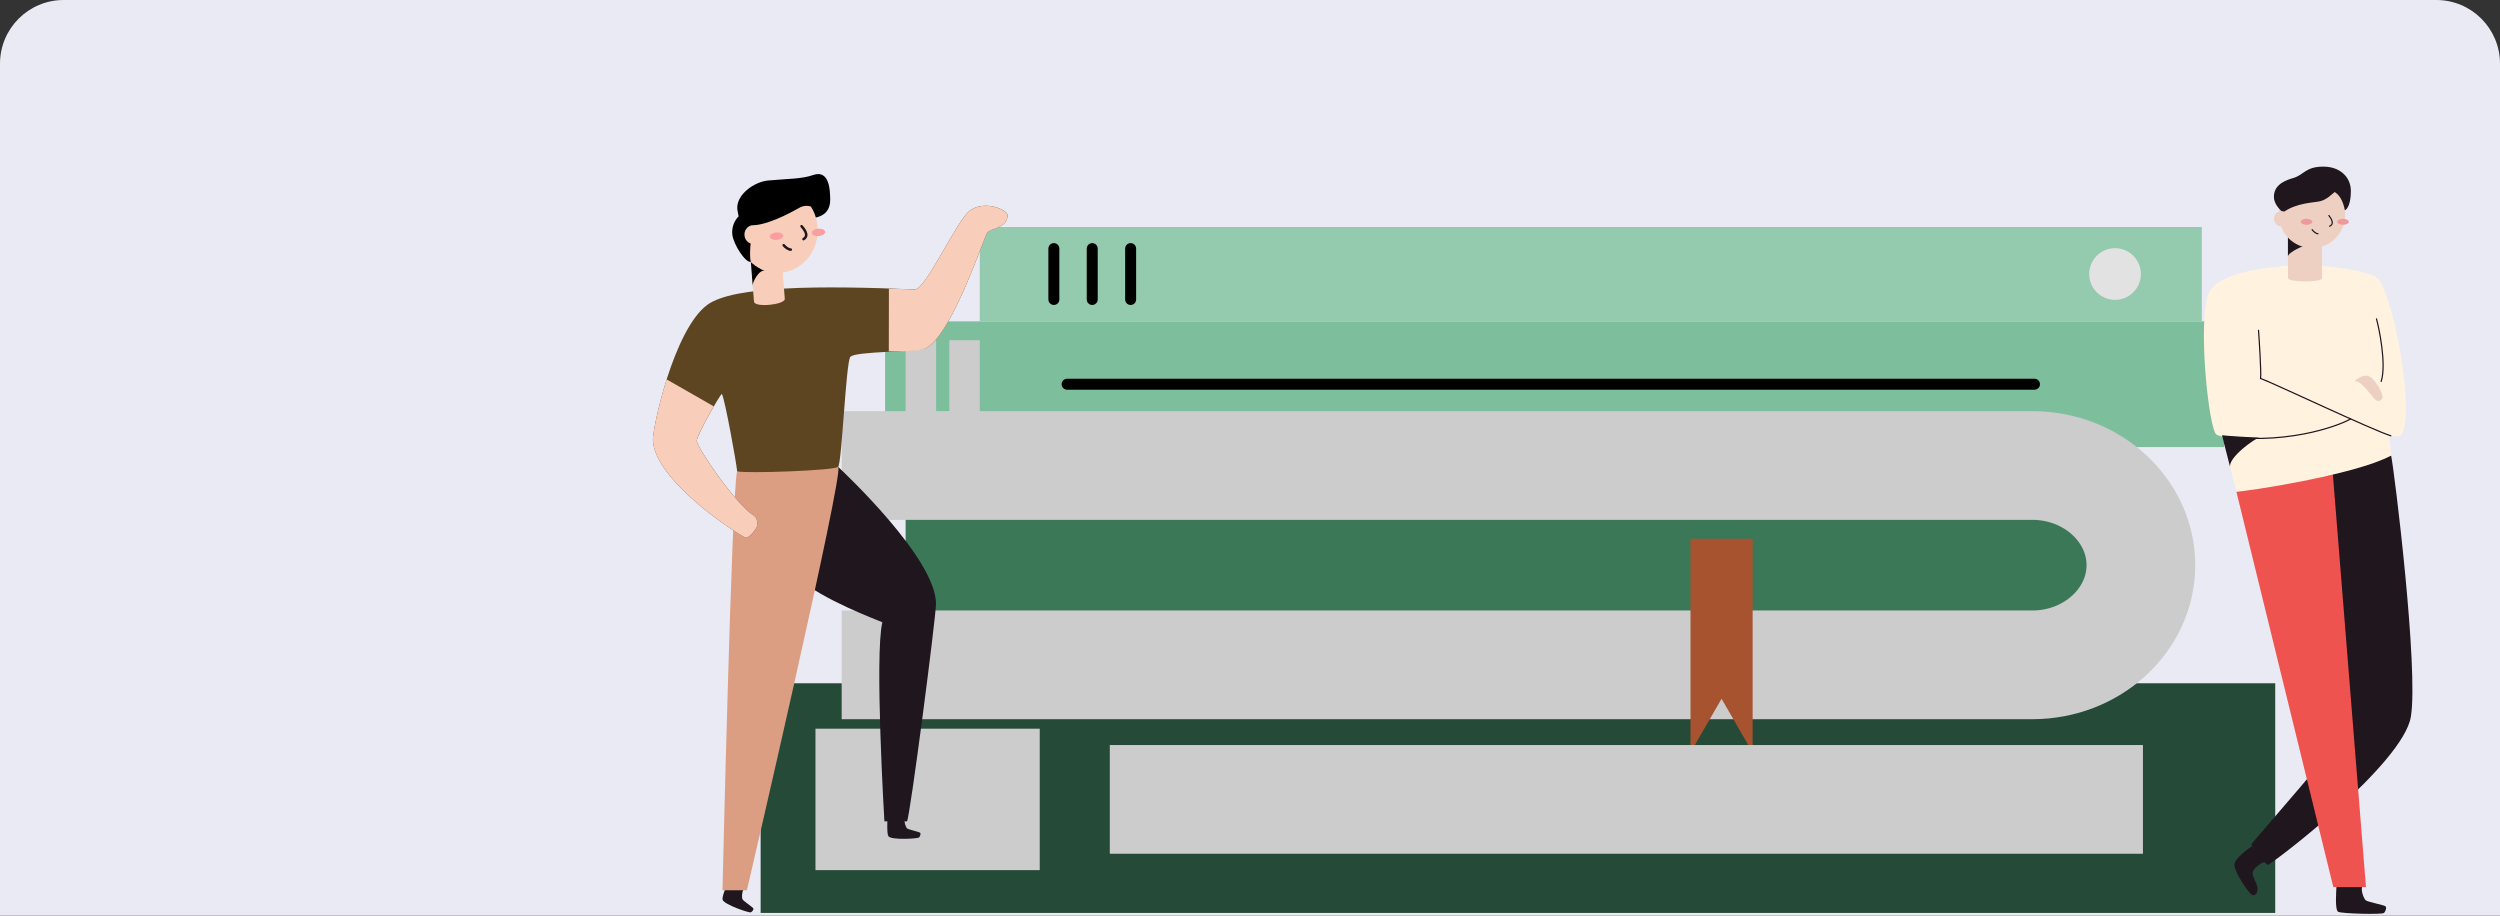 <svg width="314" height="115" viewBox="0 0 314 115" fill="none" xmlns="http://www.w3.org/2000/svg">
<rect x="0" y="0" width="314" height="115" fill="#333333" stroke="none"/>
<path d="M0 8C0 3.582 3.582 0 8 0H306C310.418 0 314 3.582 314 8V115H0V8Z" fill="#EAEAF5"/>
<g clip-path="url(#clip0_7013_221942)">
<path d="M285.769 85.818H95.535V114.667H285.769V85.818Z" fill="#254B38"/>
<path d="M130.59 91.523H102.424V109.288H130.59V91.523Z" fill="#CCCCCC"/>
<path d="M113.746 58.467H256.481C259.773 58.467 262.93 59.773 265.258 62.099C267.586 64.425 268.894 67.579 268.894 70.868V71.117C268.894 74.406 267.586 77.56 265.258 79.886C262.93 82.212 259.773 83.518 256.481 83.518H113.746V58.467Z" fill="#3B7858"/>
<path d="M276.547 28.51H123.062V40.328H276.547V28.51Z" fill="#94CAAE"/>
<path d="M279.34 40.361H111.168V56.154H279.34V40.361Z" fill="#7DBF9D"/>
<path d="M265.65 37.662C267.443 37.662 268.897 36.21 268.897 34.418C268.897 32.626 267.443 31.174 265.65 31.174C263.856 31.174 262.402 32.626 262.402 34.418C262.402 36.21 263.856 37.662 265.65 37.662Z" fill="#E2E2E2"/>
<path d="M134.027 48.258H255.53" stroke="black" stroke-width="1.379" stroke-miterlimit="10" stroke-linecap="round"/>
<path d="M132.365 31.223V37.614" stroke="black" stroke-width="1.379" stroke-miterlimit="10" stroke-linecap="round"/>
<path d="M137.184 31.223V37.614" stroke="black" stroke-width="1.379" stroke-miterlimit="10" stroke-linecap="round"/>
<path d="M142.008 31.223V37.614" stroke="black" stroke-width="1.379" stroke-miterlimit="10" stroke-linecap="round"/>
<path d="M117.572 42.732H113.746V53.782H117.572V42.732Z" fill="#CCCCCC"/>
<path d="M123.062 42.732H119.236V53.782H123.062V42.732Z" fill="#CCCCCC"/>
<path d="M105.715 58.467H255.277C262.767 58.467 268.897 64.1 268.897 70.985C268.897 77.87 262.767 83.503 255.277 83.503H105.715" stroke="#CCCCCC" stroke-width="13.654" stroke-miterlimit="10"/>
<path d="M220.131 94.516L216.228 87.767L212.328 94.516V67.664H220.131V94.516Z" fill="#A7532F"/>
<path d="M139.391 100.404H269.153" stroke="#CCCCCC" stroke-width="13.654" stroke-miterlimit="10"/>
</g>
<path d="M300.326 57.223C300.746 59.228 303.799 84.098 302.801 90.038C301.802 95.978 285.525 108.425 284.812 108.642C283.982 108.033 282.759 106.034 282.759 106.034C282.759 106.034 294.694 92.199 294.922 91.644C295.15 91.089 292.307 59.05 292.307 59.05L300.326 57.223Z" fill="#1F161E"/>
<path d="M280.887 61.75L293.065 111.418H297.166L293.01 59.603L280.887 61.75Z" fill="#EF5350"/>
<path d="M289.538 33.312C287.857 33.312 279.088 33.596 277.503 36.683C275.918 39.769 277.412 54.035 278.397 54.588C278.928 54.885 279.073 54.596 279.227 55.201C279.382 55.806 280.889 61.751 280.889 61.751C281.845 61.777 295.795 59.676 300.323 57.219C300.297 56.536 300.078 54.761 300.078 54.624C300.679 54.87 301.407 54.922 301.606 54.624C303.373 51.949 300.739 37.997 298.848 35.19C298.044 33.985 292.236 33.321 289.538 33.312Z" fill="#FFF3E0"/>
<path d="M283.764 54.972C283.352 54.972 279.805 57.463 280.109 58.688C279.86 57.704 279.076 54.666 279.076 54.666C279.413 54.731 283.461 54.977 283.764 54.972Z" fill="#1F161E"/>
<path d="M287.366 34.939C287.366 35.48 291.637 35.48 291.637 34.939V29.457H287.366V34.939Z" fill="#EED0C3"/>
<path d="M289.814 30.754C289.482 30.754 287.364 31.691 287.364 32.213V29.457C287.893 29.457 289.814 30.754 289.814 30.754Z" fill="#1F161E"/>
<path d="M290.4 31.157C288.106 31.157 286.246 29.297 286.246 27.002C286.246 24.708 288.106 22.848 290.4 22.848C292.695 22.848 294.555 24.708 294.555 27.002C294.555 29.297 292.695 31.157 290.4 31.157Z" fill="#EED0C3"/>
<path d="M291.806 20.928C293.939 20.928 295.268 22.267 295.268 23.983C295.268 25.409 294.922 26.217 294.515 26.421C294.258 25.036 293.698 24.395 293.234 24.119C292.874 24.395 292.258 25.062 291.434 25.268C290.61 25.474 288.465 25.434 286.733 26.693C286.166 26.178 285.602 25.509 285.602 24.72C285.602 23.931 285.95 22.941 288.002 22.37C289.357 21.992 289.547 20.928 291.806 20.928Z" fill="#1F161E"/>
<path d="M294.284 28.236C293.882 28.236 293.557 28.066 293.557 27.857C293.557 27.648 293.882 27.479 294.284 27.479C294.686 27.479 295.012 27.648 295.012 27.857C295.012 28.066 294.686 28.236 294.284 28.236Z" fill="#EF9A9A"/>
<path d="M289.706 28.236C289.304 28.236 288.978 28.066 288.978 27.857C288.978 27.648 289.304 27.479 289.706 27.479C290.108 27.479 290.434 27.648 290.434 27.857C290.434 28.066 290.108 28.236 289.706 28.236Z" fill="#EF9A9A"/>
<path d="M292.505 27.07C292.641 27.265 293.336 28.08 292.603 28.409" stroke="#1F161E" stroke-width="0.153" stroke-miterlimit="10" stroke-linecap="round"/>
<path d="M291.137 29.364C290.917 29.364 290.58 29.092 290.403 28.848" stroke="#1F161E" stroke-width="0.153" stroke-miterlimit="10" stroke-linecap="round"/>
<path d="M286.559 28.44C286.029 28.44 285.599 28.01 285.599 27.48C285.599 26.949 286.029 26.52 286.559 26.52C287.09 26.52 287.52 26.949 287.52 27.48C287.52 28.01 287.09 28.44 286.559 28.44Z" fill="#EED0C3"/>
<path d="M283.668 41.486C283.742 42.403 284.035 46.935 283.925 47.531C285.319 48.016 298.079 54.068 300.287 54.732" stroke="#1F161E" stroke-width="0.153" stroke-miterlimit="10" stroke-linecap="round"/>
<path d="M298.487 40.055C298.781 41.081 299.771 45.741 299.075 47.905" stroke="#1F161E" stroke-width="0.153" stroke-miterlimit="10" stroke-linecap="round"/>
<path d="M295.229 52.611C294.564 53.078 288.195 55.897 279.39 54.834" stroke="#1F161E" stroke-width="0.153" stroke-miterlimit="10" stroke-linecap="round"/>
<path d="M295.838 47.906C295.412 47.974 296.804 46.862 297.593 47.276C298.382 47.69 299.445 49.562 299.227 49.995C299.198 50.074 299.151 50.145 299.091 50.203C299.03 50.262 298.958 50.306 298.878 50.332C298.798 50.359 298.714 50.367 298.63 50.356C298.547 50.346 298.467 50.317 298.397 50.271C298.182 50.133 296.583 47.786 295.838 47.906Z" fill="#EED0C3"/>
<path d="M282.895 106.238C282.668 106.404 280.649 107.77 280.633 108.63C280.616 109.491 282.513 112.343 282.895 112.424C283.277 112.506 283.55 112.183 283.55 111.607C283.55 111.031 282.829 110.021 282.925 109.572C283.021 109.124 283.953 108.303 284.432 108.288" fill="#1F161E"/>
<path d="M293.453 111.418C293.453 111.813 293.223 114.295 293.682 114.526C294.14 114.757 299.2 114.893 299.429 114.664C299.659 114.435 299.798 113.951 299.595 113.813C299.393 113.675 297.436 113.283 297.17 113.101C296.904 112.918 296.537 111.938 296.672 111.418" fill="#1F161E"/>
<path d="M91.379 110.9C91.283 111.159 90.645 112.66 90.757 113.004C90.963 113.626 94.099 114.683 94.299 114.592C94.499 114.502 94.703 114.214 94.608 114.074C94.513 113.935 93.395 113.169 93.275 112.98C93.155 112.791 93.166 112.054 93.382 111.744" fill="#1F161E"/>
<path d="M105.272 58.639C106.065 59.395 117.559 70.171 117.559 75.832C117.559 77.545 114.29 102.649 113.922 103.159H111.081C111.081 103.159 109.83 82.245 110.825 78.158C110.087 77.827 103.32 75.333 100.319 72.66C97.317 69.987 99.465 59.701 105.272 58.639Z" fill="#1F161E"/>
<path d="M105.271 58.639C106.164 58.805 93.812 111.818 93.812 111.818H90.744C90.744 111.818 91.909 61.643 92.577 59.2C95.76 58.187 102.868 58.187 105.271 58.639Z" fill="#DC9E83"/>
<path d="M88.809 38.307C92.082 35.865 103.282 35.865 114.885 36.355C116.258 36.413 120.151 27.694 121.811 26.454C123.639 25.089 126.551 26.322 126.551 27.048C126.551 28.632 124.475 28.67 124.036 29.182C123.596 29.694 119.669 41.892 116.352 43.688C115.28 44.27 107.351 44.077 106.797 44.835C106.243 45.593 105.735 58.169 105.272 58.636C104.81 59.102 93.848 59.49 92.586 59.203C92.516 58.225 91.041 50.119 90.671 49.484C90.467 49.465 87.517 54.698 87.519 55.358C87.519 56.227 92.567 63.513 94.682 64.761C95.231 65.082 95.15 65.997 95.05 66.22C94.95 66.443 94.194 67.543 93.723 67.543C93.251 67.543 82.25 60.554 82.001 55.288C81.935 53.864 84.59 41.465 88.809 38.307Z" fill="#5E4521"/>
<path d="M111.459 102.84C111.459 103.118 111.37 104.762 111.593 105.04C111.995 105.541 115.279 105.341 115.435 105.18C115.59 105.02 115.687 104.677 115.549 104.579C115.411 104.481 114.109 104.188 113.941 104.057C113.773 103.927 113.526 103.233 113.621 102.863" fill="#1F161E"/>
<path d="M98.571 37.528C98.632 38.273 94.765 38.678 94.701 37.878L94.301 32.899L98.171 32.551L98.571 37.528Z" fill="#F8CDBA"/>
<path d="M94.539 35.872C94.503 35.43 95.338 33.818 96.095 34.008C95.159 33.749 94.614 32.63 94.309 32.899L94.539 35.872Z" fill="black"/>
<path d="M97.659 34.269C100.446 34.269 102.705 31.879 102.705 28.93C102.705 25.982 100.446 23.592 97.659 23.592C94.872 23.592 92.613 25.982 92.613 28.93C92.613 31.879 94.872 34.269 97.659 34.269Z" fill="#F8CDBA"/>
<path d="M102.839 29.646C103.302 29.605 103.661 29.364 103.64 29.109C103.62 28.854 103.227 28.681 102.764 28.723C102.301 28.765 101.942 29.005 101.963 29.26C101.983 29.515 102.376 29.688 102.839 29.646Z" fill="#FA9E9F"/>
<path d="M97.563 30.123C98.026 30.081 98.385 29.841 98.365 29.586C98.344 29.331 97.952 29.158 97.489 29.2C97.026 29.241 96.667 29.482 96.688 29.737C96.708 29.992 97.1 30.165 97.563 30.123Z" fill="#FA9E9F"/>
<path d="M100.676 28.412C100.854 28.635 101.737 29.556 100.919 30.036" stroke="#1F161E" stroke-width="0.321" stroke-miterlimit="10" stroke-linecap="round"/>
<path d="M99.323 31.351C99.071 31.364 98.657 31.077 98.43 30.797" stroke="#1F161E" stroke-width="0.321" stroke-miterlimit="10" stroke-linecap="round"/>
<path d="M92.604 26.263C92.456 24.416 94.779 22.822 96.473 22.671C99.167 22.427 100.677 22.491 102.155 21.975C104.27 21.238 104.231 24.244 104.26 24.586C104.374 26.025 103.951 26.962 102.473 27.325C102.331 26.828 102.116 26.358 101.835 25.932C101.405 25.799 100.944 25.832 100.534 26.025C100.164 26.201 97.102 28.078 94.741 28.293C94.465 28.787 94.004 31.711 94.305 32.9C93.616 33.004 92.151 30.74 91.983 29.497C91.933 29.072 91.978 28.64 92.114 28.236C92.251 27.832 92.475 27.468 92.769 27.172C92.722 26.911 92.617 26.409 92.604 26.263Z" fill="black"/>
<path d="M94.613 30.635C95.227 30.635 95.725 30.108 95.725 29.459C95.725 28.81 95.227 28.283 94.613 28.283C93.999 28.283 93.502 28.81 93.502 29.459C93.502 30.108 93.999 30.635 94.613 30.635Z" fill="#F8CDBA"/>
<path d="M94.673 64.757C92.558 63.51 87.512 56.224 87.51 55.354C87.51 54.931 88.72 52.63 89.644 51.036L83.733 47.654C82.593 51.246 81.969 54.589 82.003 55.286C82.25 60.553 93.242 67.531 93.714 67.531C94.186 67.531 94.942 66.44 95.041 66.207C95.142 65.975 95.224 65.079 94.673 64.757Z" fill="#F8CDBA"/>
<path d="M121.811 26.462C120.151 27.702 116.257 36.417 114.878 36.362C112.542 36.264 113.888 36.313 111.647 36.272L111.635 44.13C114.235 44.13 115.603 44.094 116.343 43.696C119.661 41.9 123.59 29.706 124.026 29.19C124.462 28.674 126.542 28.64 126.542 27.055C126.551 26.33 123.633 25.097 121.811 26.462Z" fill="#F8CDBA"/>
<defs>
<clipPath id="clip0_7013_221942">
<rect width="190.234" height="86.157" fill="white" transform="translate(95.535 28.51)"/>
</clipPath>
</defs>
</svg>
